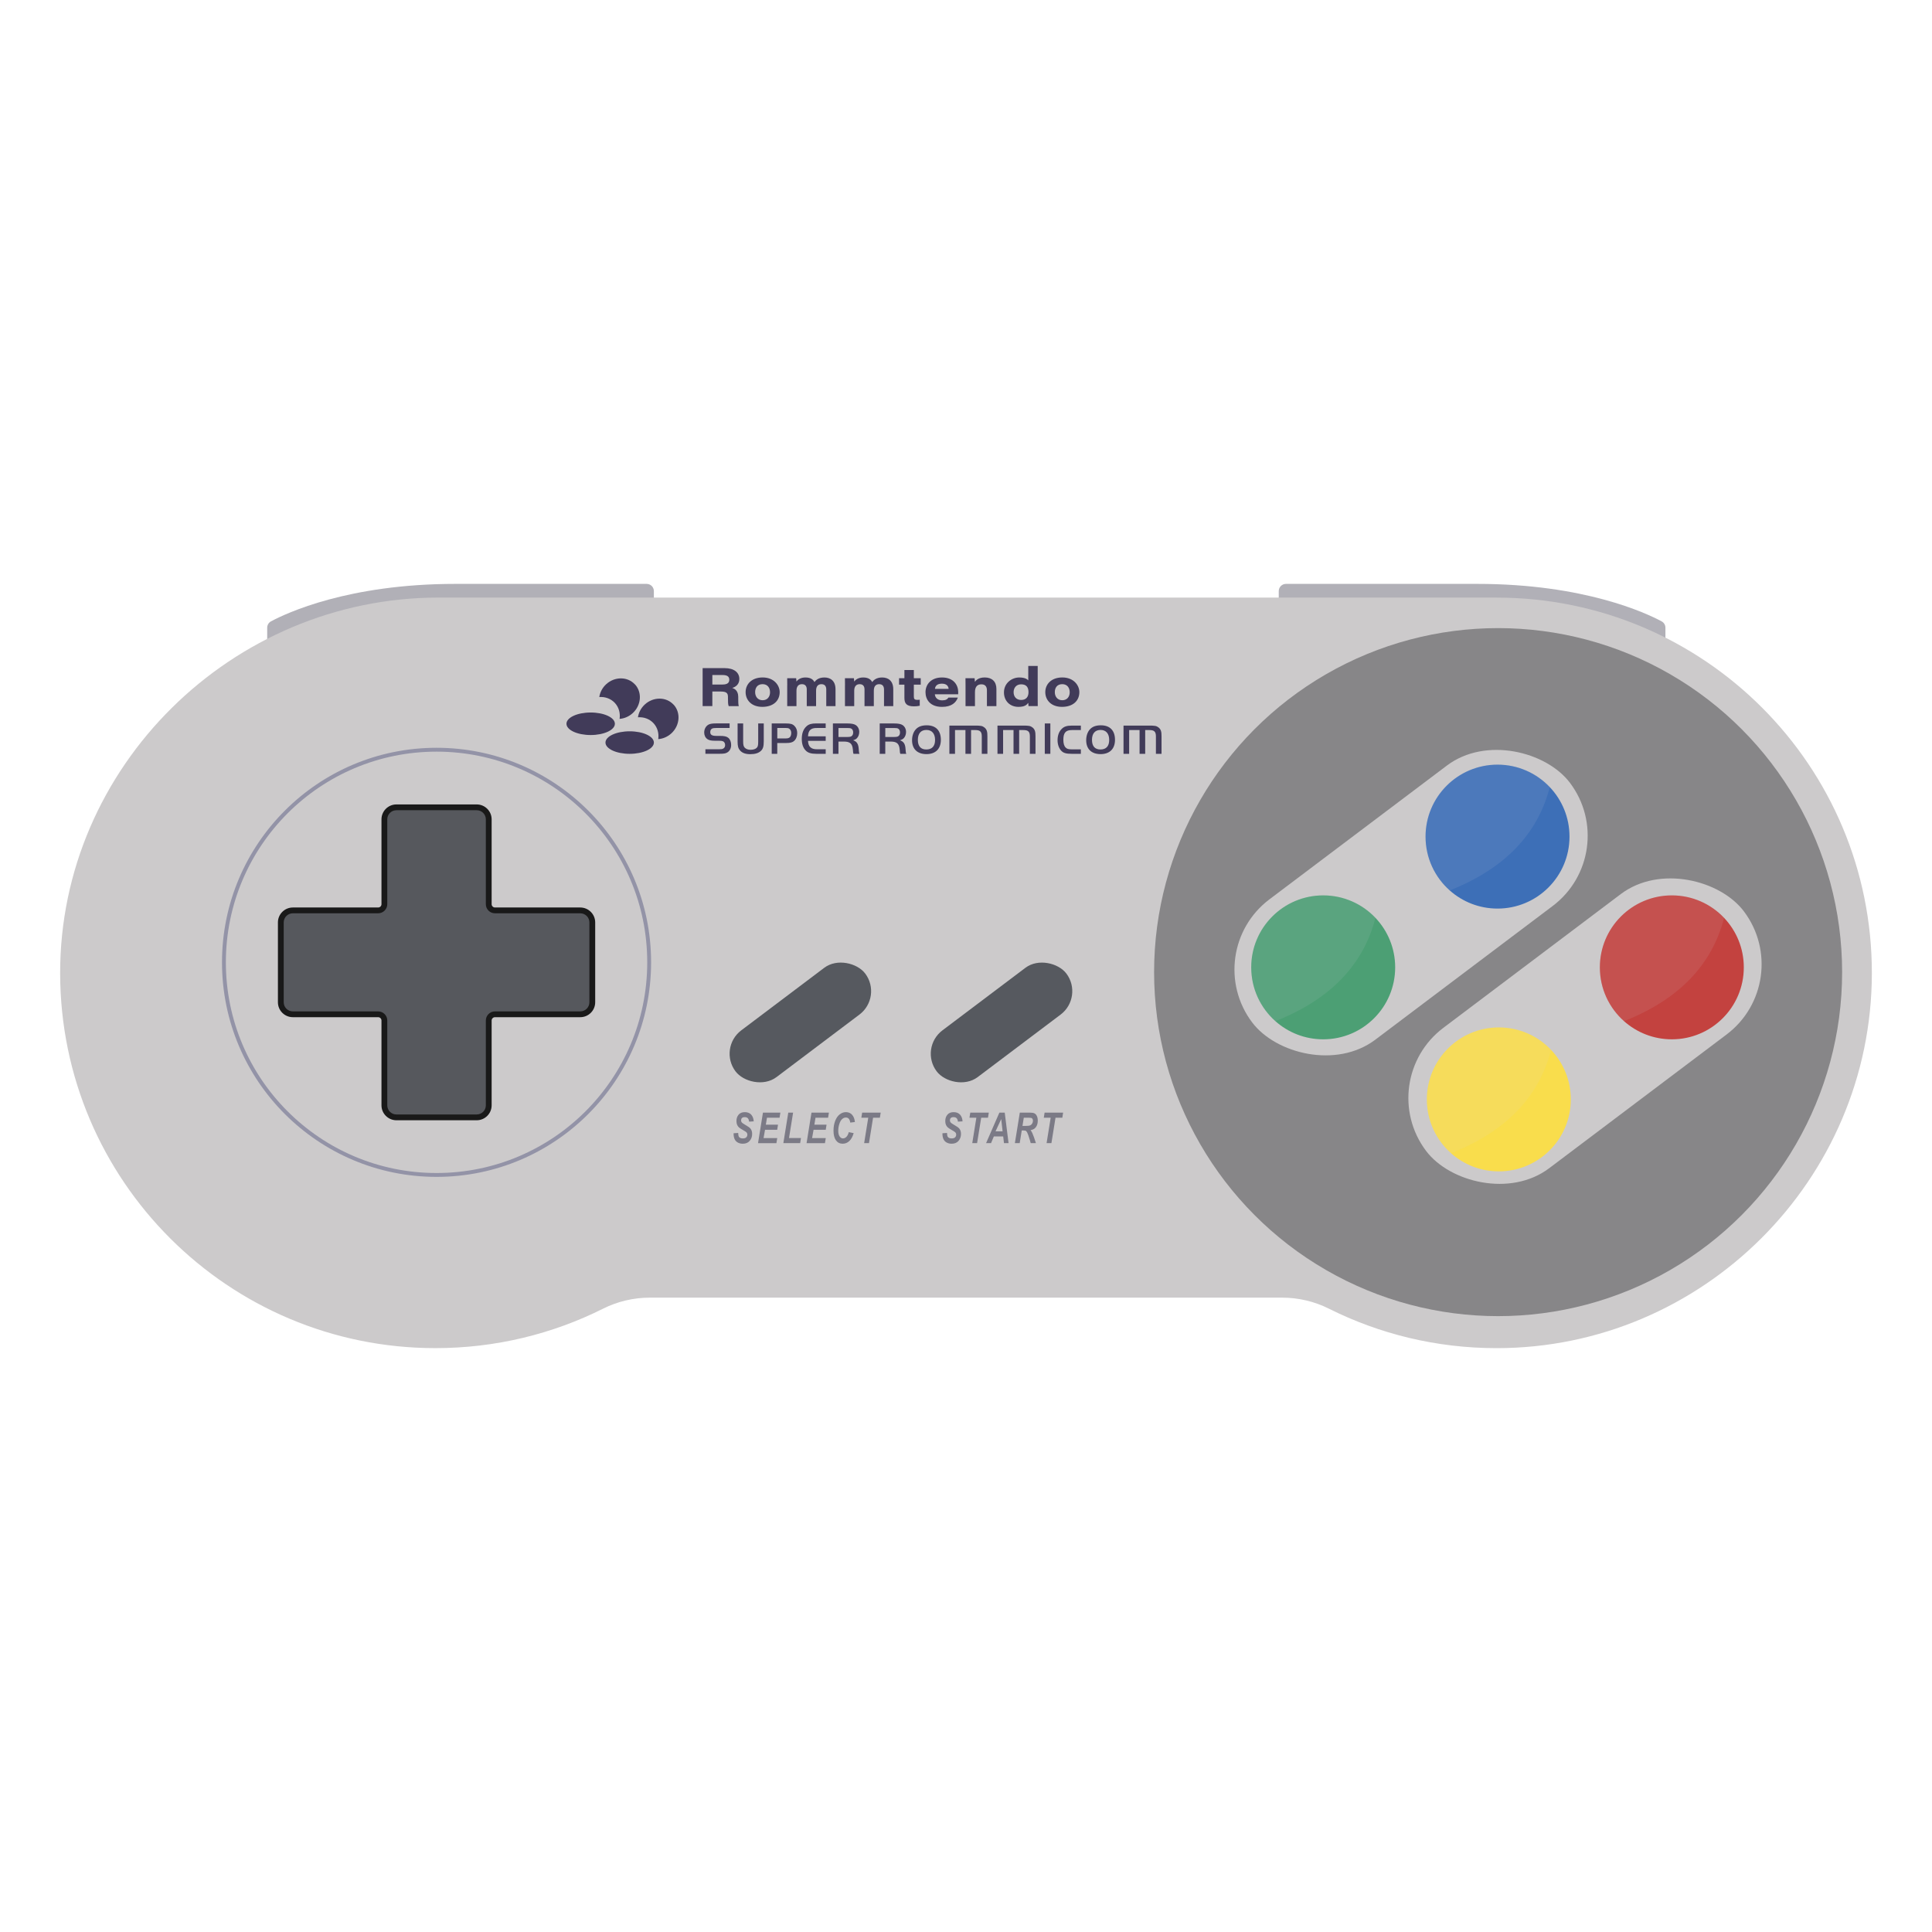 <?xml version="1.0" encoding="UTF-8"?>
<svg id="Layer_1" data-name="Layer 1" xmlns="http://www.w3.org/2000/svg" viewBox="0 0 1000 1000">
  <defs>
    <style>
      .cls-1 {
        fill: #7b7a86;
      }

      .cls-2 {
        fill: #b1b0b7;
      }

      .cls-3 {
        fill: #56595f;
      }

      .cls-4 {
        fill: #191919;
      }

      .cls-5 {
        fill: #56585d;
      }

      .cls-6 {
        fill: #c3423f;
      }

      .cls-7 {
        fill: #878688;
      }

      .cls-8 {
        fill: none;
        stroke: #9393a7;
        stroke-miterlimit: 10;
        stroke-width: 2px;
      }

      .cls-9 {
        fill: #4c9f74;
      }

      .cls-10 {
        fill: #3d6fb7;
      }

      .cls-11 {
        fill: #cccacb;
      }

      .cls-12 {
        fill: #dad9df;
        opacity: .1;
      }

      .cls-13 {
        fill: #413b59;
      }

      .cls-14 {
        fill: #f9dd4c;
      }
    </style>
  </defs>
  <path class="cls-2" d="M138.3,343.47v-18.57c0-1.37.75-2.63,1.95-3.28,7.94-4.26,40.03-19.4,95.43-19.4h99.03c2.06,0,3.73,1.67,3.73,3.73v24.82l-200.14,12.7Z"/>
  <path class="cls-2" d="M862.02,343.47v-18.57c0-1.37-.75-2.63-1.95-3.28-7.94-4.26-40.03-19.4-95.43-19.4h-99.03c-2.06,0-3.73,1.67-3.73,3.73v24.82s200.14,12.7,200.14,12.7Z"/>
  <path class="cls-11" d="M774.64,309.3H227.03c-107.03,0-196.1,87.57-195.9,194.6.19,107.11,87.08,193.89,194.24,193.89,31.21,0,60.69-7.36,86.82-20.44,7.51-3.76,15.79-5.69,24.19-5.69h327.25c8.4,0,16.68,1.94,24.19,5.7,26.11,13.07,55.56,20.43,86.74,20.44,106.78.04,194.13-87.13,194.31-193.91.18-107.43-86.86-194.57-194.24-194.57Z"/>
  <circle class="cls-7" cx="775.42" cy="503.17" r="178.06"/>
  <circle class="cls-8" cx="225.96" cy="498.1" r="110.05"/>
  <rect class="cls-11" x="717.39" y="488.2" width="206" height="91" rx="45.5" ry="45.5" transform="translate(-155.98 601.38) rotate(-37.01)"/>
  <path class="cls-6" d="M902.59,500.7c0,20.57-16.68,37.25-37.25,37.25-9.49,0-18.16-3.55-24.75-9.4-7.68-6.82-12.51-16.76-12.51-27.85,0-20.57,16.69-37.25,37.26-37.25,10.65,0,20.25,4.46,27.04,11.63,6.33,6.67,10.21,15.7,10.21,25.62Z"/>
  <path class="cls-12" d="M892.39,475.08c-6.23,24.22-23.25,42.19-51.79,53.47-7.68-6.82-12.51-16.76-12.51-27.85,0-20.57,16.69-37.25,37.26-37.25,10.65,0,20.25,4.46,27.04,11.63Z"/>
  <path class="cls-14" d="M813.05,569.05c0,20.57-16.68,37.25-37.25,37.25-9.49,0-18.16-3.55-24.75-9.4-7.68-6.82-12.51-16.76-12.51-27.85,0-20.57,16.69-37.25,37.26-37.25,10.65,0,20.25,4.46,27.04,11.63,6.33,6.67,10.21,15.7,10.21,25.62Z"/>
  <path class="cls-12" d="M802.84,543.43c-6.23,24.22-23.25,42.19-51.79,53.47-7.68-6.82-12.51-16.76-12.51-27.85,0-20.57,16.69-37.25,37.26-37.25,10.65,0,20.25,4.46,27.04,11.63Z"/>
  <rect class="cls-11" x="627.37" y="421.69" width="206" height="91" rx="45.5" ry="45.5" transform="translate(-134.08 533.79) rotate(-37.01)"/>
  <path class="cls-9" d="M722.14,500.7c0,20.57-16.68,37.25-37.25,37.25-9.49,0-18.16-3.55-24.75-9.4-7.68-6.82-12.51-16.76-12.51-27.85,0-20.57,16.69-37.25,37.26-37.25,10.65,0,20.25,4.46,27.04,11.63,6.33,6.67,10.21,15.7,10.21,25.62Z"/>
  <path class="cls-12" d="M711.93,475.08c-6.23,24.22-23.25,42.19-51.79,53.47-7.68-6.82-12.51-16.76-12.51-27.85,0-20.57,16.69-37.25,37.26-37.25,10.65,0,20.25,4.46,27.04,11.63Z"/>
  <path class="cls-10" d="M812.37,433.03c0,20.57-16.68,37.25-37.25,37.25-9.49,0-18.16-3.55-24.75-9.4-7.68-6.82-12.51-16.76-12.51-27.85,0-20.57,16.69-37.25,37.26-37.25,10.65,0,20.25,4.46,27.04,11.63,6.33,6.67,10.21,15.7,10.21,25.62Z"/>
  <path class="cls-12" d="M802.16,407.41c-6.23,24.22-23.25,42.19-51.79,53.47-7.68-6.82-12.51-16.76-12.51-27.85,0-20.57,16.69-37.25,37.26-37.25,10.65,0,20.25,4.46,27.04,11.63Z"/>
  <g>
    <path class="cls-5" d="M205.18,578.34c-3.43,0-6.23-2.78-6.23-6.21v-43.93c0-1.77-1.45-3.21-3.23-3.21h-44.14c-3.43,0-6.23-2.78-6.23-6.21v-41.36c0-3.42,2.79-6.21,6.23-6.21h44.14c1.78,0,3.23-1.44,3.23-3.21v-43.93c0-3.42,2.79-6.21,6.23-6.21h41.56c3.43,0,6.23,2.78,6.23,6.21v43.93c0,1.77,1.45,3.21,3.23,3.21h44.14c3.43,0,6.23,2.78,6.23,6.21v41.36c0,3.42-2.79,6.21-6.23,6.21h-44.14c-1.78,0-3.23,1.44-3.23,3.21v43.93c0,3.42-2.79,6.21-6.23,6.21h-41.56Z"/>
    <path class="cls-4" d="M246.74,419.37c2.61,0,4.73,2.11,4.73,4.71v43.93c0,2.6,2.12,4.71,4.73,4.71h44.14c2.61,0,4.73,2.11,4.73,4.71v41.36c0,2.6-2.12,4.71-4.73,4.71h-44.14c-2.61,0-4.73,2.11-4.73,4.71v43.93c0,2.6-2.12,4.71-4.73,4.71h-41.56c-2.61,0-4.73-2.11-4.73-4.71v-43.93c0-2.6-2.12-4.71-4.73-4.71h-44.14c-2.61,0-4.73-2.11-4.73-4.71v-41.36c0-2.6,2.12-4.71,4.73-4.71h44.14c2.61,0,4.73-2.11,4.73-4.71v-43.93c0-2.6,2.12-4.71,4.73-4.71h41.56M246.74,416.37h-41.56c-4.26,0-7.73,3.46-7.73,7.71v43.93c0,.94-.78,1.71-1.73,1.71h-44.14c-4.26,0-7.73,3.46-7.73,7.71v41.36c0,4.25,3.47,7.71,7.73,7.71h44.14c.95,0,1.73.77,1.73,1.71v43.93c0,4.25,3.47,7.71,7.73,7.71h41.56c4.26,0,7.73-3.46,7.73-7.71v-43.93c0-.94.78-1.71,1.73-1.71h44.14c4.26,0,7.73-3.46,7.73-7.71v-41.36c0-4.25-3.47-7.71-7.73-7.71h-44.14c-.95,0-1.73-.77-1.73-1.71v-43.93c0-4.25-3.47-7.71-7.73-7.71h0Z"/>
  </g>
  <rect class="cls-3" x="372.23" y="514.06" width="84.08" height="30.3" rx="15.15" ry="15.15" transform="translate(-235.1 356) rotate(-37.01)"/>
  <rect class="cls-3" x="476.35" y="514.06" width="84.08" height="30.3" rx="15.15" ry="15.15" transform="translate(-214.12 418.68) rotate(-37.01)"/>
  <g>
    <path class="cls-1" d="M379.7,586.57l2.38-.16c.03.98.16,1.65.39,1.99.37.56,1.04.84,2.03.84.82,0,1.41-.19,1.78-.57.37-.38.55-.84.55-1.38,0-.47-.15-.86-.45-1.18-.21-.24-.79-.62-1.73-1.15-.94-.53-1.63-.97-2.07-1.33-.43-.36-.78-.82-1.03-1.38s-.37-1.23-.37-1.99c0-1.33.37-2.43,1.11-3.31s1.81-1.31,3.22-1.31,2.53.43,3.32,1.3c.78.87,1.21,2.02,1.29,3.47l-2.4.14c-.06-.75-.27-1.33-.63-1.73-.36-.4-.89-.6-1.59-.6s-1.19.16-1.48.47c-.3.32-.44.71-.44,1.2,0,.45.14.83.41,1.12.27.3.87.71,1.8,1.24,1.4.78,2.29,1.42,2.67,1.91.57.72.85,1.64.85,2.77,0,1.39-.42,2.58-1.27,3.57-.85.99-2.03,1.48-3.55,1.48-1.05,0-1.95-.23-2.72-.68-.77-.46-1.31-1.09-1.62-1.9-.32-.81-.46-1.74-.44-2.8Z"/>
    <path class="cls-1" d="M392.36,591.69l2.54-15.79h9.02l-.42,2.64h-6.52l-.58,3.59h6.3l-.42,2.64h-6.3l-.76,4.29h7.08l-.43,2.64h-9.5Z"/>
    <path class="cls-1" d="M405.46,591.69l2.55-15.79h2.5l-2.12,13.15h6.19l-.42,2.64h-8.7Z"/>
    <path class="cls-1" d="M417.48,591.69l2.54-15.79h9.02l-.42,2.64h-6.52l-.58,3.59h6.3l-.42,2.64h-6.3l-.76,4.29h7.08l-.43,2.64h-9.5Z"/>
    <path class="cls-1" d="M439.33,586l2.52.5c-.49,1.77-1.23,3.13-2.22,4.07-.98.94-2.14,1.41-3.46,1.41-1.49,0-2.65-.58-3.49-1.75-.84-1.16-1.26-2.85-1.26-5.06,0-1.79.28-3.44.84-4.93.56-1.49,1.34-2.63,2.34-3.42,1-.79,2.08-1.18,3.25-1.18,1.32,0,2.38.46,3.2,1.37.81.92,1.29,2.16,1.44,3.74l-2.4.3c-.13-.92-.39-1.58-.77-2-.38-.41-.88-.62-1.52-.62-.69,0-1.34.27-1.94.82-.6.54-1.08,1.4-1.44,2.56-.36,1.16-.54,2.32-.54,3.47,0,1.26.23,2.24.7,2.93.47.69,1.05,1.03,1.75,1.03.65,0,1.24-.27,1.78-.82s.94-1.35,1.21-2.42Z"/>
    <path class="cls-1" d="M449.79,591.69h-2.51l2.12-13.15h-3.57l.42-2.64h9.59l-.42,2.64h-3.52l-2.12,13.15Z"/>
  </g>
  <g>
    <path class="cls-1" d="M487.79,586.57l2.38-.16c.03.98.16,1.65.39,1.99.37.56,1.04.84,2.03.84.82,0,1.41-.19,1.78-.57.37-.38.55-.84.55-1.38,0-.47-.15-.86-.45-1.18-.21-.24-.79-.62-1.73-1.15-.94-.53-1.63-.97-2.07-1.33-.43-.36-.78-.82-1.03-1.38s-.37-1.23-.37-1.99c0-1.33.37-2.43,1.11-3.31s1.81-1.31,3.22-1.31,2.53.43,3.32,1.3,1.21,2.02,1.29,3.47l-2.4.14c-.06-.75-.27-1.33-.63-1.73-.36-.4-.89-.6-1.59-.6s-1.19.16-1.48.47c-.3.32-.44.71-.44,1.2,0,.45.14.83.41,1.12.27.3.87.71,1.8,1.24,1.4.78,2.29,1.42,2.67,1.91.57.72.86,1.64.86,2.77,0,1.39-.42,2.58-1.27,3.57-.85.99-2.03,1.48-3.55,1.48-1.05,0-1.95-.23-2.72-.68-.77-.46-1.31-1.09-1.62-1.9-.32-.81-.46-1.74-.44-2.8Z"/>
    <path class="cls-1" d="M505.75,591.69h-2.51l2.12-13.15h-3.57l.42-2.64h9.59l-.42,2.64h-3.52l-2.12,13.15Z"/>
    <path class="cls-1" d="M519.24,588.2h-4.82l-1.46,3.49h-2.57l6.88-15.79h2.78l1.98,15.79h-2.37l-.41-3.49ZM518.94,585.57l-.71-6.35-2.94,6.35h3.64Z"/>
    <path class="cls-1" d="M527.81,591.69h-2.51l2.55-15.79h5.4c.93,0,1.65.12,2.17.37.52.25.93.7,1.25,1.36.32.66.48,1.46.48,2.4,0,1.34-.31,2.45-.93,3.32s-1.56,1.41-2.81,1.62c.32.37.62.86.9,1.47.56,1.24,1.18,2.98,1.87,5.23h-2.69c-.22-.89-.64-2.28-1.27-4.17-.34-1.02-.71-1.71-1.1-2.06-.24-.21-.65-.31-1.25-.31h-1.02l-1.05,6.54ZM529.24,582.78h1.33c1.34,0,2.24-.1,2.68-.31.44-.21.78-.53,1.03-.98s.37-.91.37-1.4c0-.57-.18-1-.54-1.29-.22-.17-.7-.26-1.44-.26h-2.76l-.68,4.24Z"/>
    <path class="cls-1" d="M544.22,591.69h-2.51l2.12-13.15h-3.57l.42-2.64h9.59l-.42,2.64h-3.52l-2.12,13.15Z"/>
  </g>
  <g>
    <path class="cls-13" d="M368.71,357.91v7.57h-5.03v-19.66h11.39c4.85,0,7.61,2.23,7.61,5.61,0,2.54-1.58,4.02-3.66,4.64.86.33,3.09,1.12,3.09,4.64v.98c0,1.37,0,2.88.27,3.8h-5.2c-.36-.87-.39-2.04-.39-4.1v-.67c0-1.98-.77-2.79-3.84-2.79h-4.25ZM368.71,354.31h5.23c2.47,0,3.54-.84,3.54-2.49s-1.1-2.43-3.51-2.43h-5.26v4.91Z"/>
    <path class="cls-13" d="M403.56,358.25c0,4.44-3.27,7.62-8.98,7.62s-8.65-3.6-8.65-7.62,3.03-7.6,8.83-7.6,8.8,4.02,8.8,7.6ZM390.86,358.25c0,2.26,1.34,4.19,3.87,4.19s3.84-1.9,3.84-4.1-1.16-4.22-3.87-4.22-3.84,1.93-3.84,4.13Z"/>
    <path class="cls-13" d="M407.48,354.79c0-1.26,0-2.48-.03-3.74h4.64c.09.56.12,1.2.12,1.7.8-1.03,2.26-2.09,4.7-2.09,2.71,0,4.01,1.12,4.64,2.37.8-1.06,2.23-2.37,5.17-2.37,3.21,0,5.74,1.82,5.74,6.12v8.71h-4.79v-8.6c0-1.26-.45-2.76-2.47-2.76-1.75,0-2.8,1.03-2.8,3.41v7.96h-4.82v-8.63c0-1.42-.57-2.74-2.5-2.74s-2.83,1.31-2.83,3.41v7.96h-4.79v-10.69Z"/>
    <path class="cls-13" d="M437.37,354.79c0-1.26,0-2.48-.03-3.74h4.64c.09.56.12,1.2.12,1.7.8-1.03,2.26-2.09,4.7-2.09,2.71,0,4.01,1.12,4.64,2.37.8-1.06,2.23-2.37,5.17-2.37,3.21,0,5.74,1.82,5.74,6.12v8.71h-4.79v-8.6c0-1.26-.45-2.76-2.47-2.76-1.75,0-2.8,1.03-2.8,3.41v7.96h-4.82v-8.63c0-1.42-.57-2.74-2.5-2.74s-2.83,1.31-2.83,3.41v7.96h-4.79v-10.69Z"/>
    <path class="cls-13" d="M465.35,351.04h2.77v-4.24h4.88v4.24h3.57v3.32h-3.57v6.09c0,1.23.27,1.79,1.75,1.79.42,0,.89,0,1.31-.08v3.13c-.83.22-1.93.31-3.06.31-3.78,0-4.88-1.54-4.88-4.36v-6.87h-2.77v-3.32Z"/>
    <path class="cls-13" d="M483.88,359.37c.12,1.76,1.46,3.13,3.78,3.13,1.81,0,2.68-.53,3.24-1.42h4.88c-.95,2.57-3.24,4.8-8.18,4.8-6.3,0-8.56-3.91-8.56-7.6,0-4.05,2.91-7.62,8.54-7.62,5.98,0,8.39,3.88,8.39,7.62,0,.36,0,.64-.03,1.09h-12.04ZM491.01,356.57c-.09-1.09-.71-2.71-3.48-2.71-2.53,0-3.48,1.28-3.6,2.71h7.08Z"/>
    <path class="cls-13" d="M499.76,354.7c0-1.23,0-2.62-.03-3.66h4.73c.06.42.12,1.28.15,1.87.71-1.01,2.11-2.26,5.12-2.26,3.78,0,6.01,2.21,6.01,5.92v8.91h-4.91v-8.18c0-1.65-.68-3.1-2.86-3.1-2.29,0-3.33,1.48-3.33,4.08v7.2h-4.88v-10.78Z"/>
    <path class="cls-13" d="M537.11,344.68v16.75c0,1.34,0,2.71.03,4.05h-4.79c-.06-.42-.09-1.12-.12-1.68-.86,1.12-1.93,2.07-5.12,2.07-4.28,0-7.46-2.99-7.46-7.48,0-4.86,4.1-7.73,7.91-7.73,3,0,4.22.95,4.67,1.51v-7.48h4.88ZM528.54,362.3c2.5,0,3.81-1.54,3.81-4.02s-1.04-4.08-3.81-4.08c-2.62,0-3.9,1.95-3.9,4.08,0,2.29,1.4,4.02,3.9,4.02Z"/>
    <path class="cls-13" d="M558.67,358.25c0,4.44-3.27,7.62-8.98,7.62s-8.65-3.6-8.65-7.62,3.03-7.6,8.83-7.6,8.8,4.02,8.8,7.6ZM545.97,358.25c0,2.26,1.34,4.19,3.87,4.19s3.84-1.9,3.84-4.1-1.16-4.22-3.87-4.22-3.84,1.93-3.84,4.13Z"/>
  </g>
  <g>
    <ellipse class="cls-13" cx="325.92" cy="384.35" rx="12.53" ry="5.83"/>
    <ellipse class="cls-13" cx="305.73" cy="374.62" rx="12.53" ry="5.83"/>
    <path class="cls-13" d="M328.61,354.22c-3.82-4.11-10.48-4.12-14.89-.03-1.98,1.84-3.16,4.19-3.52,6.6,2.98-.22,5.95.79,8.05,3.05s2.89,5.3,2.45,8.25c2.43-.18,4.86-1.19,6.85-3.03,4.41-4.1,4.89-10.75,1.08-14.86Z"/>
    <path class="cls-13" d="M348.61,364.7c-3.82-4.11-10.48-4.12-14.89-.03-1.98,1.84-3.16,4.19-3.52,6.6,2.98-.22,5.95.79,8.05,3.05s2.89,5.3,2.45,8.25c2.43-.18,4.86-1.19,6.85-3.03,4.41-4.1,4.89-10.75,1.08-14.86Z"/>
  </g>
  <g>
    <path class="cls-13" d="M365.14,387.82h6.95c1.2,0,1.84-.09,2.29-.38.61-.35.94-.97.94-1.79,0-.94-.42-1.67-1.18-2-.42-.17-1.01-.24-2.12-.24h-2.03c-1.86,0-3.06-.26-3.87-.85-1.04-.73-1.63-1.98-1.63-3.42,0-1.81.9-3.39,2.33-4.13.85-.4,1.89-.57,3.75-.57h7.07v2.36h-6.72c-1.2,0-1.84.09-2.33.31-.59.28-.97.97-.97,1.79,0,1.44.87,2,3.16,2h1.67c2.43,0,3.63.26,4.53,1.01.92.75,1.46,2.15,1.46,3.68,0,1.74-.75,3.18-2.05,3.91-.85.52-1.82.66-4.15.66h-7.12v-2.36Z"/>
    <path class="cls-13" d="M384.66,383.84c0,1.63.21,2.48.75,3.09.68.75,1.74,1.16,3.14,1.16,1.65,0,2.9-.54,3.47-1.46.31-.54.42-1.27.42-2.9v-9.27h2.88v9.19c0,2.69-.38,3.96-1.44,4.97-1.23,1.18-3.04,1.74-5.52,1.74s-4.2-.64-5.33-1.93c-.92-1.06-1.25-2.24-1.25-4.57v-9.41h2.88v9.38Z"/>
    <path class="cls-13" d="M402.32,390.18h-2.88v-15.72h7.33c2.4,0,3.44.28,4.41,1.25.97.94,1.46,2.24,1.46,3.77,0,1.65-.61,3.16-1.65,4.06-.87.75-2,1.04-4.08,1.04h-4.6v5.61ZM406.64,382.21c1.06,0,1.7-.17,2.12-.57.47-.4.78-1.27.78-2.24s-.33-1.67-.94-2.17c-.4-.31-.94-.42-1.98-.42h-4.29v5.4h4.31Z"/>
    <path class="cls-13" d="M427.38,376.81h-4.48c-3.18-.07-4.55,1.18-4.67,4.31h9.15v2.36h-9.15c.14,3.02,1.58,4.36,4.67,4.34h4.48v2.36h-4.81c-2.81,0-4.5-.54-5.66-1.84-1.3-1.41-1.91-3.35-1.91-5.92,0-2.92.85-5.12,2.57-6.6,1.11-.97,2.52-1.37,4.83-1.37h4.97v2.36Z"/>
    <path class="cls-13" d="M433.99,390.18h-2.88v-15.72h7.38c2.22,0,3.58.26,4.46.85,1.13.75,1.79,2.05,1.79,3.54,0,1.32-.47,2.52-1.23,3.28-.54.5-.99.75-1.91,1.04,1.96.68,2.73,1.96,2.88,4.62.12,1.67.14,1.82.4,2.4h-3.11c-.09-.26-.14-.4-.19-.68,0-.14-.05-.42-.07-.83l-.07-.75c-.28-3.09-1.51-4.13-4.86-4.1h-2.59v6.37ZM438.56,381.46c1.13,0,1.79-.12,2.19-.42.57-.4.85-1.06.85-1.93,0-.97-.38-1.7-1.06-2.03-.35-.19-.9-.26-1.98-.26h-4.57v4.64h4.57Z"/>
    <path class="cls-13" d="M458.22,390.18h-2.88v-15.72h7.38c2.22,0,3.58.26,4.46.85,1.13.75,1.79,2.05,1.79,3.54,0,1.32-.47,2.52-1.23,3.28-.54.5-.99.75-1.91,1.04,1.96.68,2.73,1.96,2.88,4.62.12,1.67.14,1.82.4,2.4h-3.11c-.09-.26-.14-.4-.19-.68,0-.14-.05-.42-.07-.83l-.07-.75c-.28-3.09-1.51-4.13-4.86-4.1h-2.59v6.37ZM462.8,381.46c1.13,0,1.79-.12,2.19-.42.57-.4.85-1.06.85-1.93,0-.97-.38-1.7-1.06-2.03-.35-.19-.9-.26-1.98-.26h-4.57v4.64h4.57Z"/>
    <path class="cls-13" d="M486.99,382.95c0,4.65-2.76,7.38-7.44,7.38s-7.47-2.58-7.47-7.2c0-2.22.69-4.26,1.89-5.58,1.29-1.44,3.12-2.13,5.73-2.13,4.68,0,7.29,2.7,7.29,7.53ZM475.08,382.95c0,3.27,1.5,4.98,4.38,4.98s4.53-1.65,4.53-4.92-1.62-5.19-4.47-5.19-4.44,1.83-4.44,5.13Z"/>
    <path class="cls-13" d="M504.33,375.57c3.39-.03,4.14.12,5.31,1.05,1.11.96,1.47,2.1,1.44,4.53v9.03h-2.91v-9.03c0-2.43-.87-3.27-3.3-3.27h-2.25v12.3h-2.91v-12.3h-5.4v12.3h-2.91v-14.61h12.93Z"/>
    <path class="cls-13" d="M529.22,375.57c3.39-.03,4.14.12,5.31,1.05,1.11.96,1.47,2.1,1.44,4.53v9.03h-2.91v-9.03c0-2.43-.87-3.27-3.3-3.27h-2.25v12.3h-2.91v-12.3h-5.4v12.3h-2.91v-14.61h12.93Z"/>
    <path class="cls-13" d="M540.78,374.46h2.88v15.72h-2.88v-15.72Z"/>
    <path class="cls-13" d="M559.45,377.88h-4.65c-3.18,0-4.41,1.41-4.41,5.01,0,1.95.39,3.27,1.23,4.08.63.66,1.53.9,3.18.9h4.65v2.31h-4.65c-3,0-4.44-.42-5.58-1.68-1.17-1.29-1.83-3.24-1.83-5.37,0-2.28.66-4.26,1.92-5.61,1.32-1.44,2.79-1.95,5.49-1.95h4.65v2.31Z"/>
    <path class="cls-13" d="M577.12,382.95c0,4.65-2.76,7.38-7.44,7.38s-7.47-2.58-7.47-7.2c0-2.22.69-4.26,1.89-5.58,1.29-1.44,3.12-2.13,5.73-2.13,4.68,0,7.29,2.7,7.29,7.53ZM565.21,382.95c0,3.27,1.5,4.98,4.38,4.98s4.53-1.65,4.53-4.92-1.62-5.19-4.47-5.19-4.44,1.83-4.44,5.13Z"/>
    <path class="cls-13" d="M594.46,375.57c3.39-.03,4.14.12,5.31,1.05,1.11.96,1.47,2.1,1.44,4.53v9.03h-2.91v-9.03c0-2.43-.87-3.27-3.3-3.27h-2.25v12.3h-2.91v-12.3h-5.4v12.3h-2.91v-14.61h12.93Z"/>
  </g>
</svg>